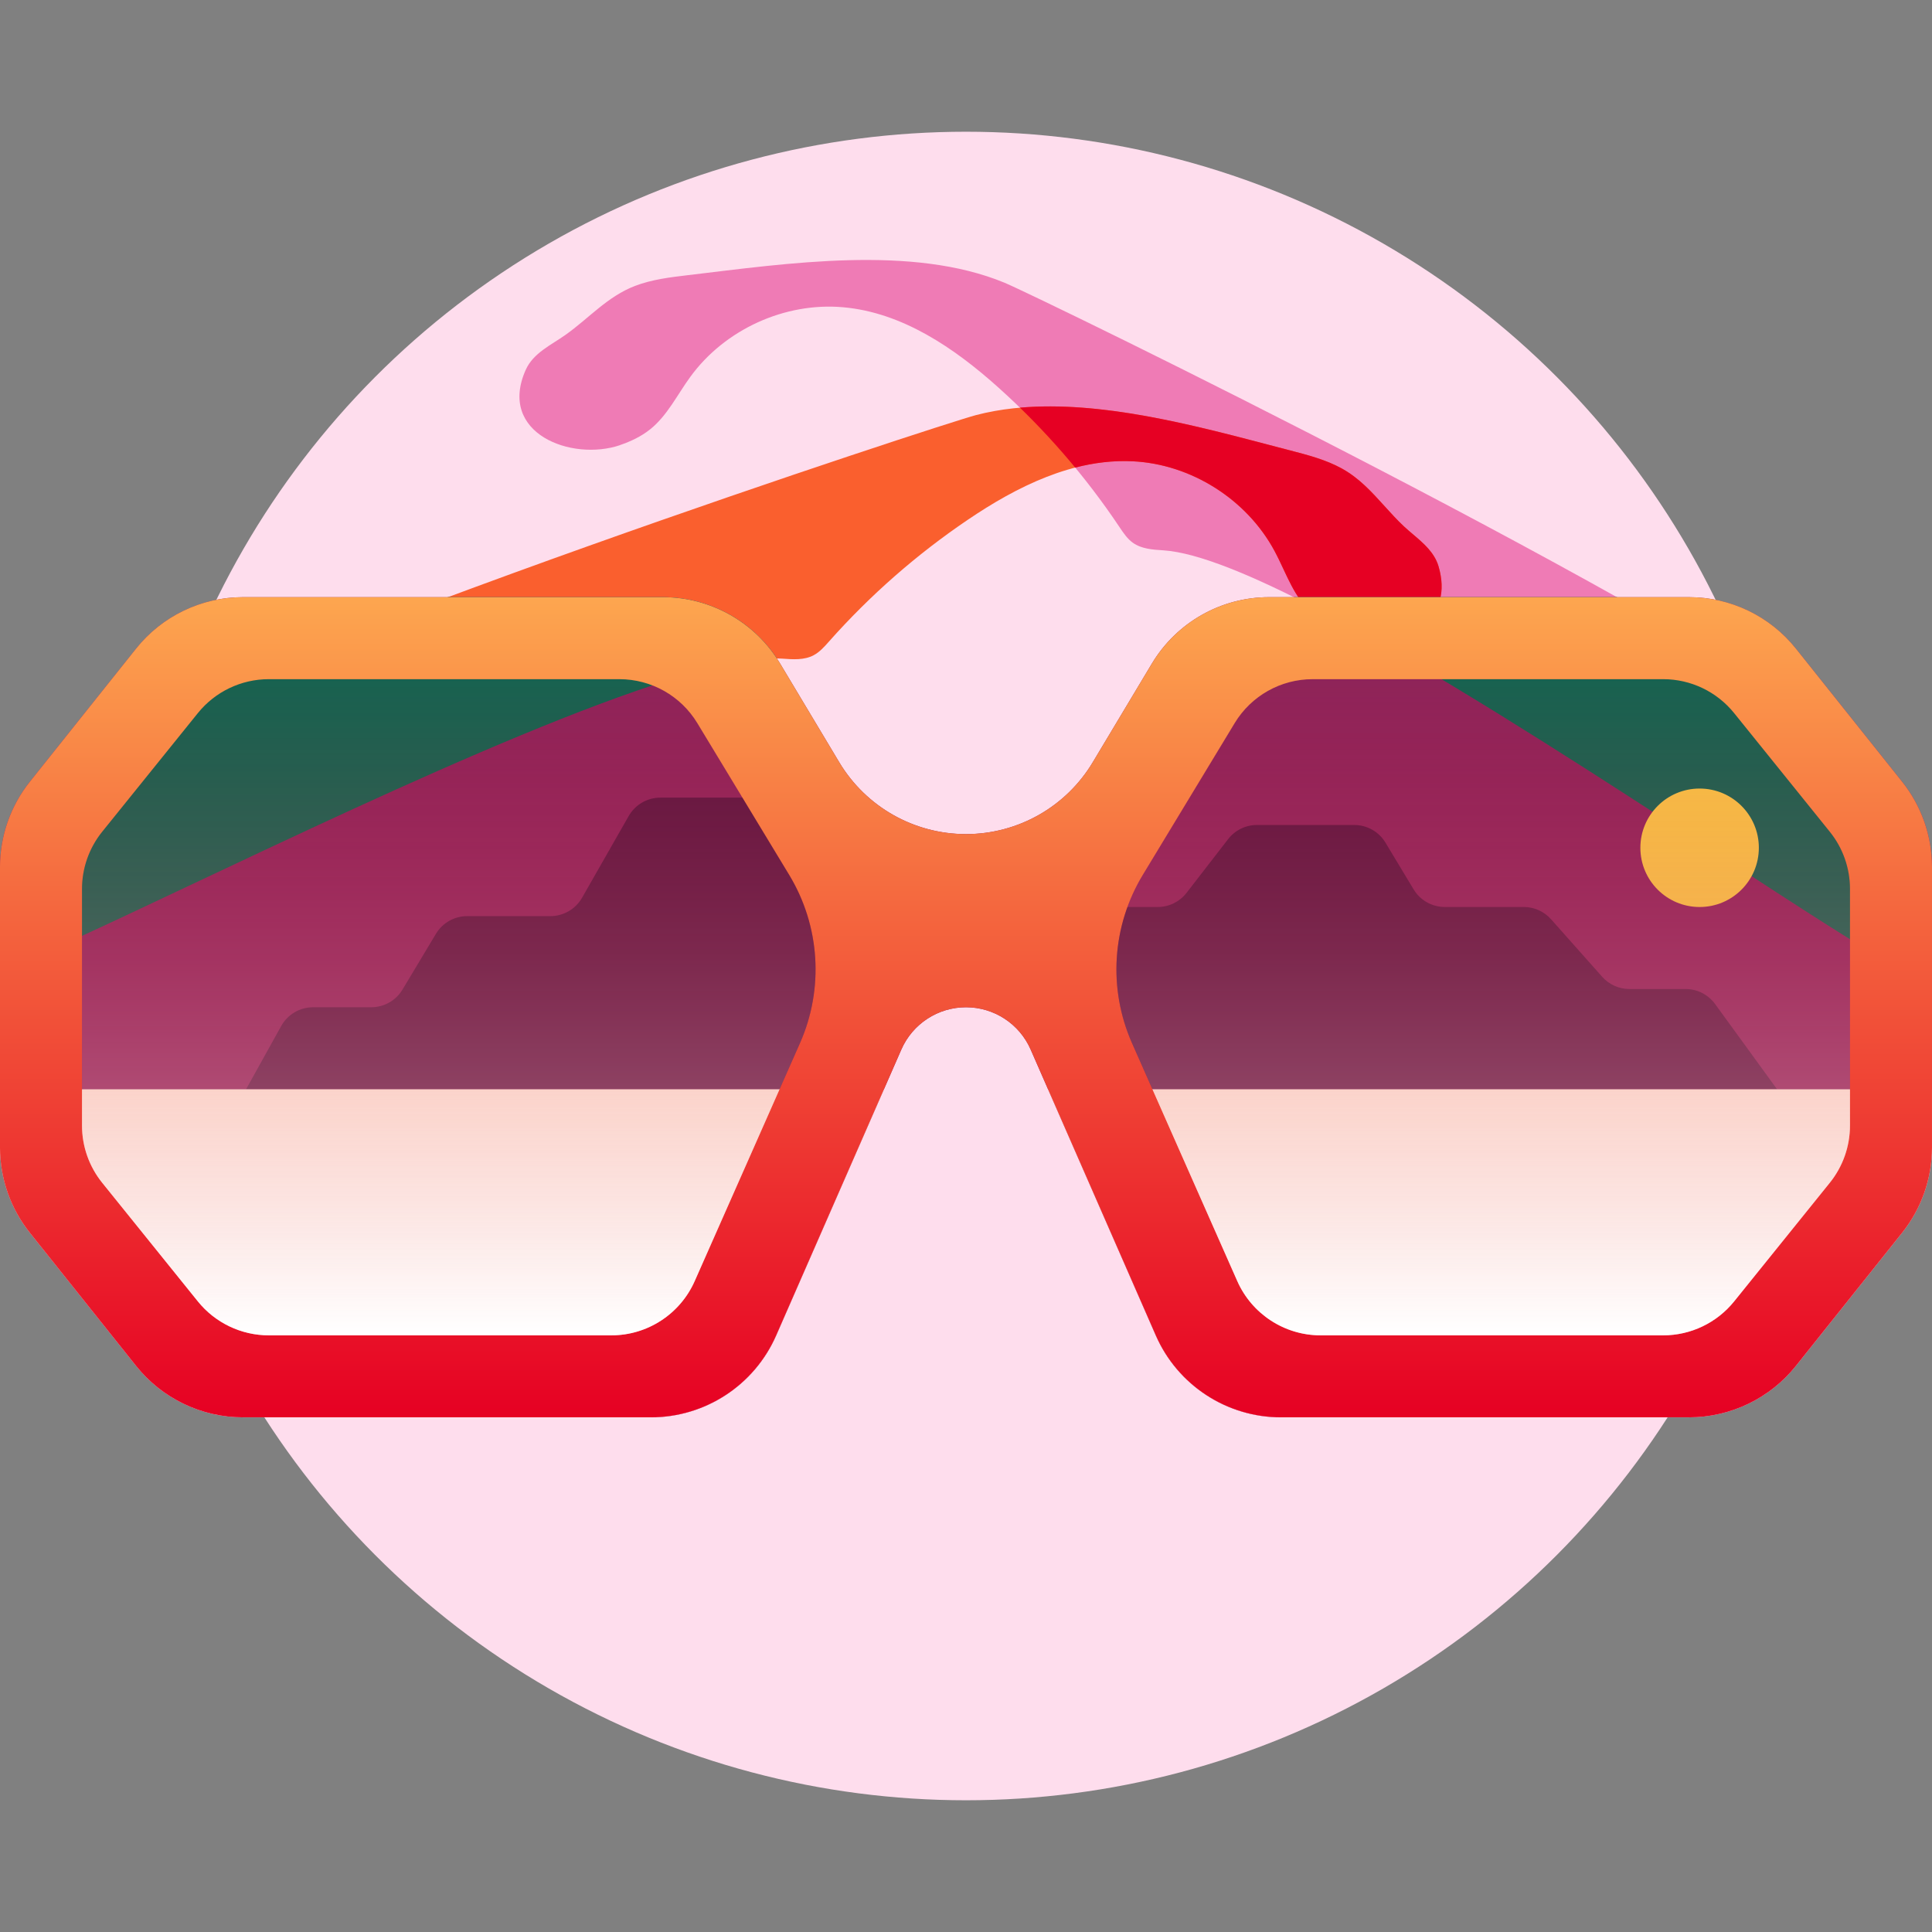 <svg fill="none" height="220" viewBox="0 0 220 220" width="220" xmlns="http://www.w3.org/2000/svg" xmlns:xlink="http://www.w3.org/1999/xlink"><rect x="0" y="0" width="220" height="220" fill="#808080" stroke="none"/><linearGradient id="a" gradientUnits="userSpaceOnUse" x1="110" x2="110" y1="151.019" y2="124.038"><stop offset="0" stop-color="#fff"/><stop offset="1" stop-color="#fdebd8"/></linearGradient><linearGradient id="b" gradientUnits="userSpaceOnUse" x1="110" x2="110" y1="68" y2="161.396"><stop offset="0" stop-color="#fda64f"/><stop offset="1" stop-color="#e60023"/></linearGradient><linearGradient id="c" gradientUnits="userSpaceOnUse" x1="110" x2="110" y1="77.34" y2="152.057"><stop offset="0" stop-color="#e60023" stop-opacity="0"/><stop offset="1" stop-color="#fff" stop-opacity=".5"/></linearGradient><clipPath id="d"><path d="m0 0h220v220h-220z"/></clipPath><g clip-path="url(#d)"><circle cx="110" cy="110" fill="#fedded" r="95"/><path d="m74.021 48.897c-1.01.807-2.194 1.365-3.41 1.782v.008c-5.546 1.881-13.973-1.34-10.745-8.575.861-1.923 2.905-2.83 4.528-3.979 2.674-1.898 4.785-4.379 7.922-5.578 1.92-.733 3.99-.982 6.035-1.224 11.307-1.34 25.512-3.488 36.042.866 3.889 1.615 76.287 36.81 98.862 53.821l3.481 24.529c-13.981-7.475-68.462-46.848-84.264-47.88-1.209-.075-2.492-.158-3.477-.866-.626-.452-1.065-1.106-1.498-1.752l-.042-.063c-3.907-5.836-8.543-11.172-13.758-15.85-5.033-4.52-10.968-8.558-17.689-9.149-6.631-.591-13.468 2.522-17.4 7.925-1.49 2.04-2.616 4.412-4.586 5.986z" fill="#ef7bb5"/><path d="m148.865 69.294c.891.937 1.988 1.65 3.137 2.228l-.001.008c5.239 2.617 14.026.569 11.809-7.036-.592-2.022-2.494-3.199-3.945-4.557-2.392-2.244-4.146-4.988-7.092-6.601-1.803-.987-3.819-1.515-5.812-2.032-11.021-2.863-24.803-6.92-35.826-4.035-4.026 1.059-78.844 25.544-104.39 39.424v21.06c21.601-9.771 68.553-33.732 82.341-32.752 1.208.09 2.49.182 3.562-.386.681-.362 1.205-.951 1.722-1.532l.05-.057c4.663-5.251 9.98-9.909 15.782-13.836 5.6-3.795 12.029-6.99 18.768-6.663 6.65.315 13.001 4.328 16.163 10.214 1.2 2.223 1.993 4.726 3.731 6.553z" fill="#fa5f2e"/><path d="m155.947 72.581c4.716.35 9.577-2.208 7.863-8.087-.459-1.569-1.708-2.63-2.923-3.661-.35-.297-.697-.592-1.022-.896-.789-.74-1.509-1.535-2.225-2.325-1.454-1.606-2.893-3.195-4.867-4.276-1.803-.987-3.819-1.515-5.812-2.032-.772-.201-1.557-.407-2.354-.616-8.915-2.342-19.286-5.068-28.462-4.266 2.219 2.156 4.32 4.435 6.291 6.823 2.132-.551 4.317-.825 6.535-.718 6.65.315 13.001 4.328 16.163 10.214.358.664.68 1.353 1.002 2.041.586 1.254 1.172 2.507 1.974 3.604 2.479 1.25 5.107 2.663 7.837 4.194z" fill="#e60023"/><path d="m75.483 68c5.472 0 10.542 2.873 13.354 7.567l6.729 11.234c3.039 5.074 8.519 8.18 14.434 8.18s11.395-3.106 14.434-8.18l6.73-11.234c2.812-4.694 7.882-7.567 13.353-7.567h47.819c4.736 0 9.214 2.156 12.168 5.858l12.098 15.162c2.2 2.757 3.398 6.181 3.398 9.708v31.939c0 3.527-1.198 6.95-3.398 9.708l-12.098 15.162c-2.954 3.702-7.432 5.858-12.168 5.858h-46.461c-6.183 0-11.78-3.66-14.26-9.324l-14.252-32.56c-1.281-2.924-4.17-4.814-7.363-4.814s-6.082 1.89-7.363 4.814l-14.252 32.56c-2.479 5.664-8.076 9.324-14.26 9.324h-46.461c-4.736 0-9.214-2.156-12.168-5.858l-12.098-15.162c-2.2-2.758-3.398-6.181-3.398-9.708v-31.939c0-3.528 1.198-6.951 3.398-9.708l12.098-15.162c2.954-3.702 7.432-5.858 12.168-5.858z" fill="#8f2459"/><path d="m202.358 124.038h-80.943v-8.428c0-1.133.802-2.107 1.913-2.326.964-.19 1.712-.955 1.879-1.923l1.397-8.078h5.227c1.285 0 2.497-.595 3.283-1.611l4.733-6.118c.786-1.016 1.999-1.611 3.283-1.611h11.079c1.456 0 2.805.763 3.556 2.01l3.203 5.319c.751 1.247 2.1 2.01 3.556 2.01h8.989c1.186 0 2.315.507 3.103 1.393l5.825 6.553c.787.887 1.917 1.394 3.102 1.394h6.4c1.328 0 2.576.635 3.357 1.709z" fill="#5e1741"/><path d="m28.019 124.038h70.566l5.189-23.868h-5.228c-1.285 0-2.497-.595-3.283-1.611l-4.733-6.118c-.786-1.016-1.998-1.611-3.283-1.611h-12.052c-1.49 0-2.866.799-3.605 2.094l-5.309 9.303c-.739 1.295-2.115 2.094-3.605 2.094h-9.476c-1.458 0-2.809.765-3.559 2.015l-3.808 6.347c-.75 1.25-2.101 2.015-3.559 2.015h-6.622c-1.508 0-2.897.817-3.629 2.135z" fill="#5e1741"/><path d="m184.12 68h-36.781c.256.127.513.256.772.386.231.317.481.62.754.907.891.937 1.988 1.65 3.137 2.228l-.001.008c1.19.594 2.562.948 3.946 1.051 12.692 7.121 27.585 16.821 39.818 24.789 9.166 5.971 16.838 10.967 20.971 13.178l-3.481-24.529c-6.512-4.907-17.171-11.327-29.135-18.018z" fill="#186250"/><path d="m88.462 74.973c-2.873-4.341-7.742-6.973-12.979-6.973h-24.477c-16.88 6.287-33.308 12.906-43.222 18.137l-0 21.145c3.969-1.81 8.706-4.047 13.886-6.493 23.143-10.927 55.11-26.021 66.793-25.815z" fill="#186250"/><path d="m27.664 161.396h46.461c6.183 0 11.78-3.66 14.26-9.324l12.271-28.034h-100.656v6.63c0 3.527 1.198 6.95 3.398 9.708l12.098 15.162c2.954 3.702 7.432 5.858 12.168 5.858z" fill="url(#a)"/><path d="m119.344 124.038 12.271 28.034c2.48 5.664 8.077 9.324 14.26 9.324h46.461c4.736 0 9.214-2.156 12.168-5.858l12.098-15.162c2.2-2.758 3.398-6.181 3.398-9.708v-6.63z" fill="url(#a)"/><path d="m200.283 96.538c0 3.725-3.02 6.745-6.745 6.745-3.726 0-6.746-3.02-6.746-6.745s3.02-6.745 6.746-6.745c3.725 0 6.745 3.02 6.745 6.745z" fill="#f7c545"/><path clip-rule="evenodd" d="m88.836 75.567c-2.812-4.694-7.882-7.567-13.354-7.567h-47.819c-4.736 0-9.214 2.156-12.168 5.858l-12.098 15.162c-2.2 2.757-3.398 6.181-3.398 9.708v31.939c0 3.527 1.198 6.95 3.398 9.708l12.098 15.162c2.954 3.702 7.432 5.858 12.168 5.858h46.461c6.183 0 11.78-3.66 14.26-9.324l14.252-32.56c1.281-2.924 4.17-4.814 7.363-4.814s6.082 1.89 7.363 4.814l14.252 32.56c2.48 5.664 8.077 9.324 14.26 9.324h46.461c4.736 0 9.214-2.156 12.168-5.858l12.098-15.162c2.2-2.758 3.398-6.181 3.398-9.708v-31.939c0-3.528-1.198-6.951-3.398-9.708l-12.098-15.162c-2.954-3.702-7.432-5.858-12.168-5.858h-47.819c-5.471 0-10.541 2.873-13.353 7.567l-6.73 11.234c-3.039 5.074-8.519 8.18-14.434 8.18s-11.395-3.106-14.434-8.18zm-18.31 1.772c3.631 0 6.997 1.897 8.878 5.004l10.467 17.291c3.51 5.799 3.967 12.945 1.225 19.144l-11.988 27.099c-1.662 3.757-5.383 6.18-9.49 6.18h-39.009c-3.139 0-6.109-1.421-8.079-3.864l-10.892-13.509c-1.488-1.845-2.299-4.144-2.299-6.514v-26.944c0-2.37.811-4.669 2.299-6.514l10.892-13.509c1.97-2.443 4.94-3.864 8.079-3.864zm78.946 0c-3.63 0-6.997 1.897-8.877 5.004l-10.467 17.291c-3.51 5.799-3.967 12.945-1.225 19.144l11.987 27.099c1.662 3.757 5.383 6.18 9.49 6.18h39.01c3.138 0 6.108-1.421 8.078-3.864l10.892-13.509c1.488-1.845 2.299-4.144 2.299-6.514v-26.944c0-2.37-.811-4.669-2.299-6.514l-10.892-13.509c-1.97-2.443-4.94-3.864-8.078-3.864z" fill="url(#b)" fill-rule="evenodd"/><g fill="url(#c)"><path d="m79.404 82.343c-1.88-3.106-5.247-5.004-8.877-5.004h-39.917c-3.139 0-6.109 1.421-8.079 3.864l-10.892 13.509c-1.488 1.845-2.299 4.144-2.299 6.514v26.944c0 2.37.811 4.669 2.299 6.514l10.892 13.509c1.97 2.443 4.94 3.864 8.079 3.864h39.009c4.108 0 7.829-2.423 9.49-6.18l11.988-27.099c2.742-6.199 2.284-13.345-1.225-19.144z"/><path d="m140.596 82.343c1.88-3.106 5.247-5.004 8.877-5.004h39.918c3.138 0 6.108 1.421 8.078 3.864l10.892 13.509c1.488 1.845 2.299 4.144 2.299 6.514v26.944c0 2.37-.811 4.669-2.299 6.514l-10.892 13.509c-1.97 2.443-4.94 3.864-8.078 3.864h-39.01c-4.107 0-7.828-2.423-9.49-6.18l-11.987-27.099c-2.742-6.199-2.285-13.345 1.225-19.144z"/></g></g></svg>